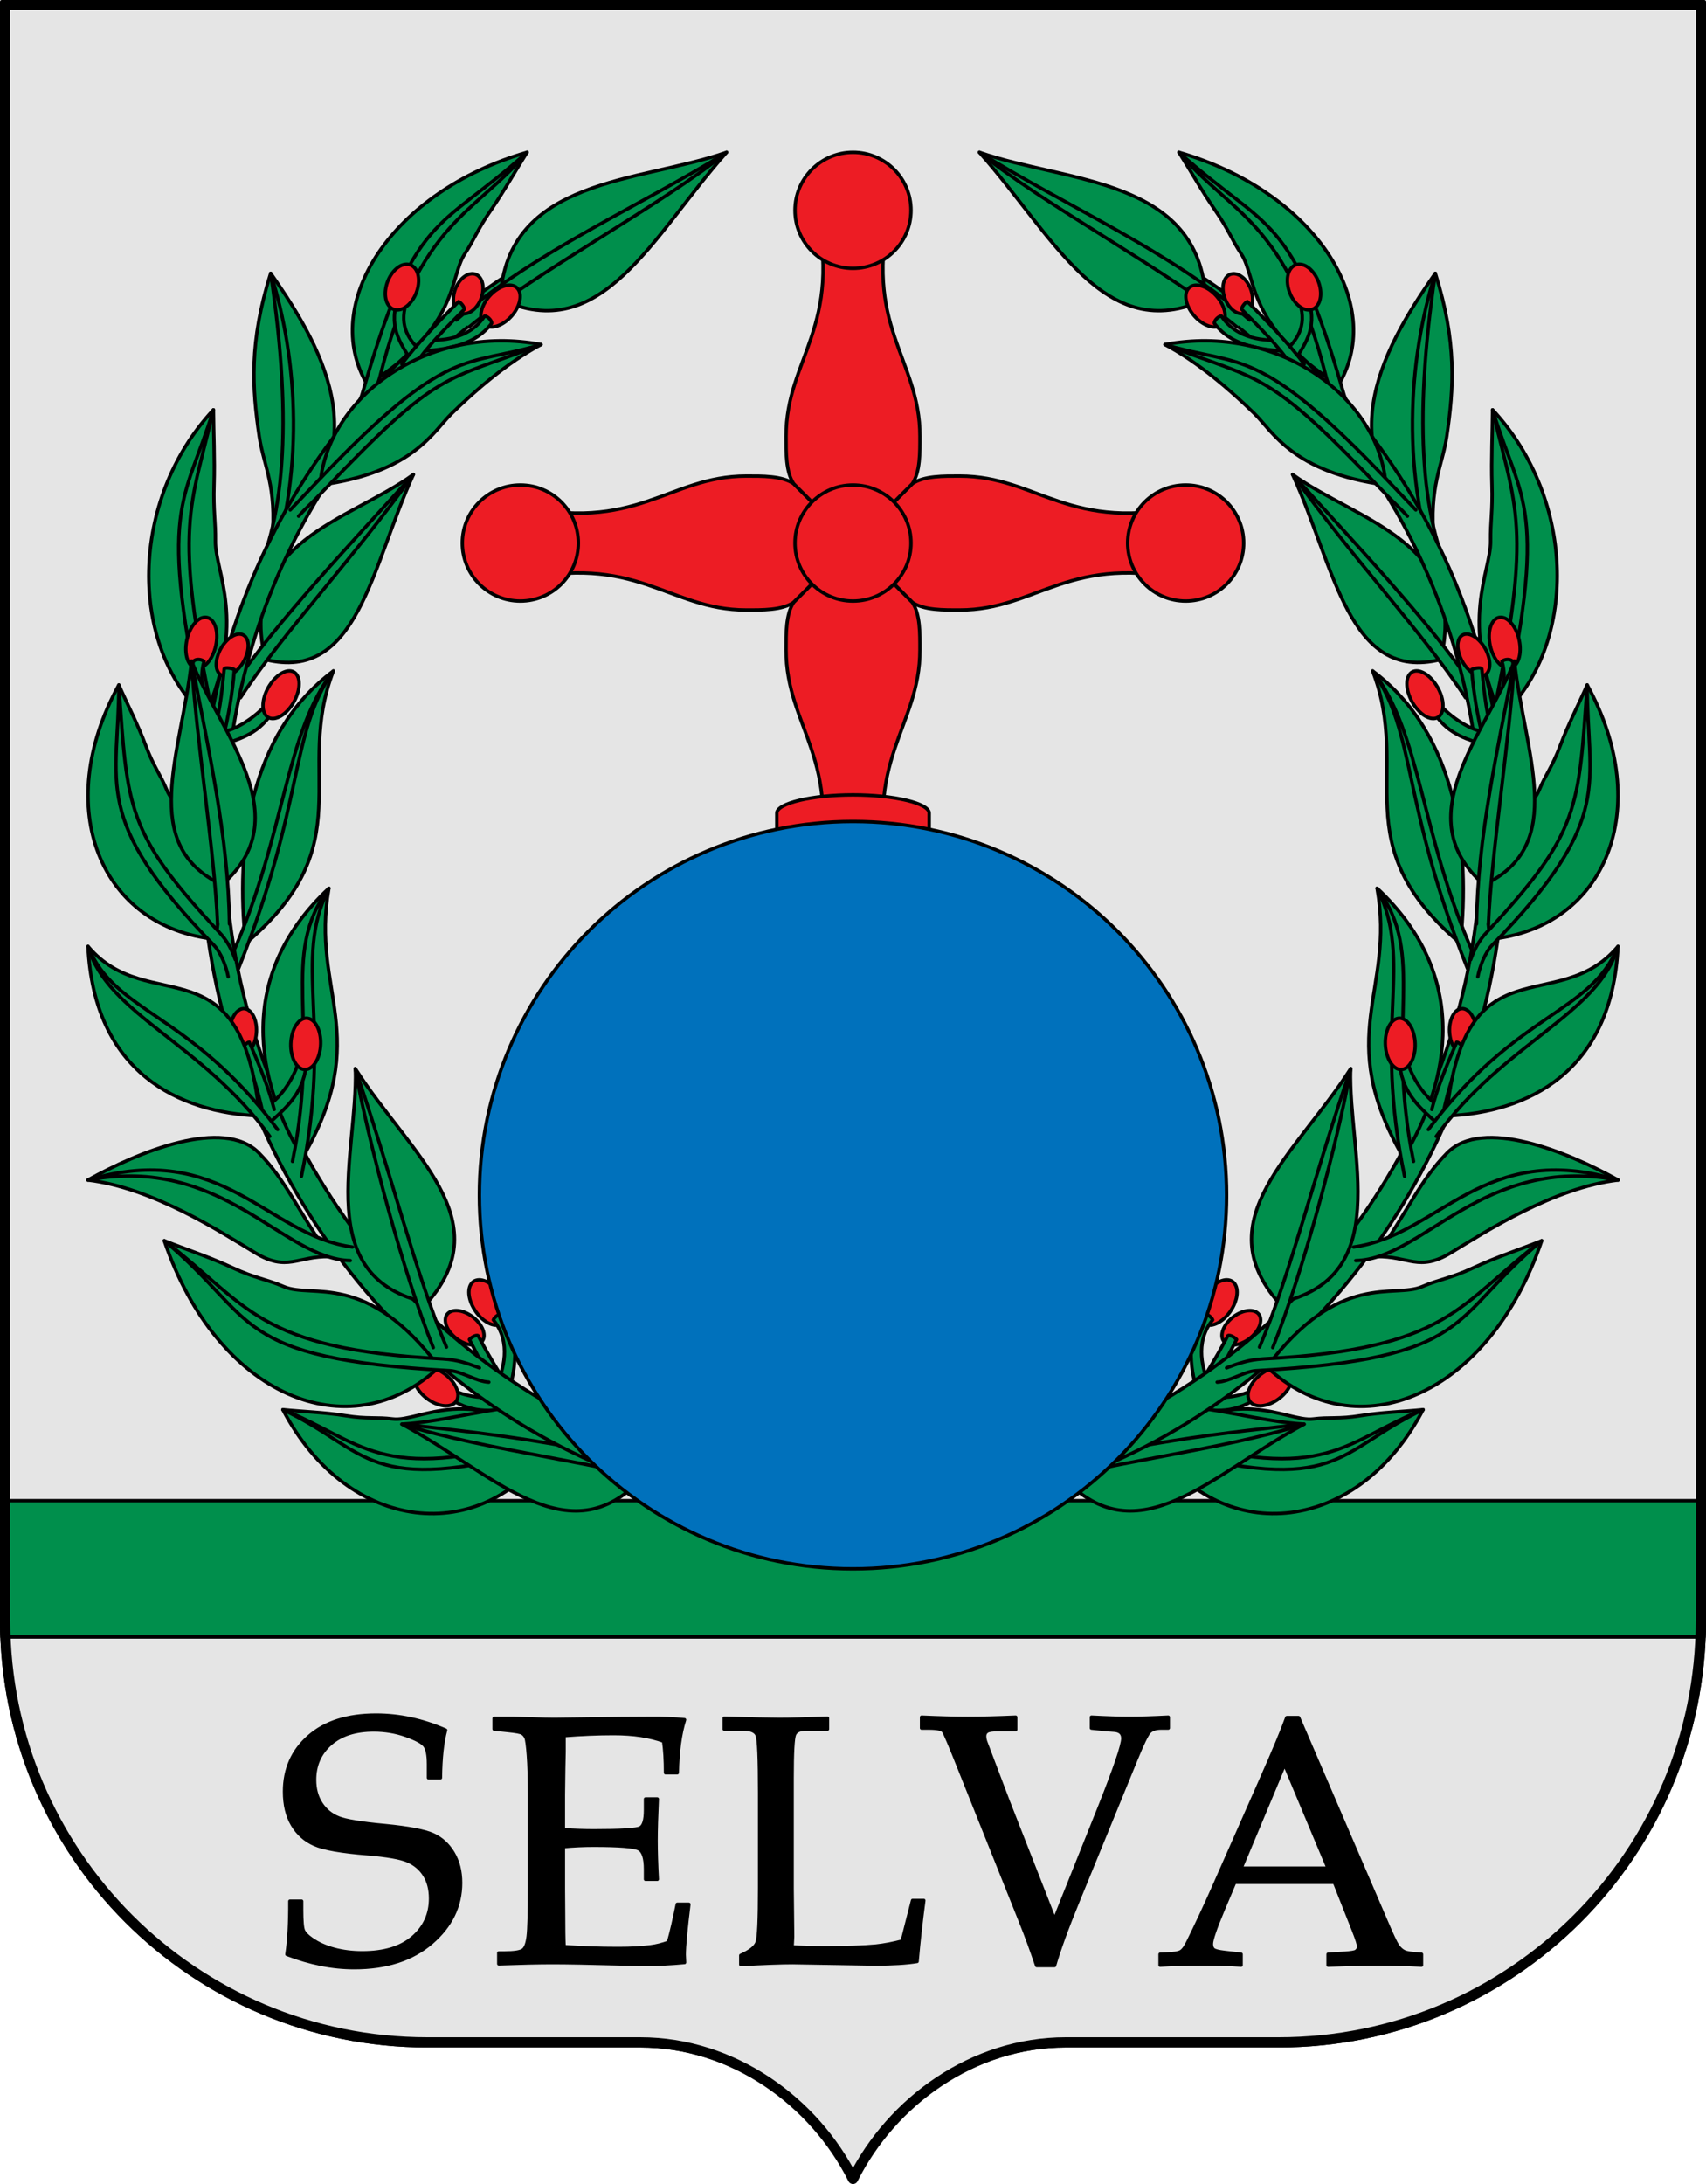 <?xml version="1.0" encoding="utf-8"?><!DOCTYPE svg PUBLIC "-//W3C//DTD SVG 1.1//EN" "http://www.w3.org/Graphics/SVG/1.1/DTD/svg11.dtd"><svg viewBox="0 0 500 640" xmlns="http://www.w3.org/2000/svg"><g stroke="#000" stroke-linecap="round" stroke-linejoin="round"><path d="m.5.5v474.25c0 68.898 55.852 124.75 124.75 124.75h62.375c27.289 0 50.92 17.163 62.375 40 11.455-22.837 35.086-40 62.375-40h62.375c68.898 0 124.75-55.852 124.75-124.75v-474.25z" fill="#e5e5e5"/><path d="m.5 439.767v34.983c0 1.657.03 3.309.094 4.95h498.812c.064-1.641.094-3.293.094-4.95v-34.983z" fill="#008f4c" fill-rule="evenodd"/></g><g stroke="#000"><g stroke-linecap="round" stroke-linejoin="round"><path d="m130.595 507.001c-.945 3.507-1.45 8.161-1.518 13.96h-3.491v-4.046c-0-2.63-.354-4.417-1.062-5.362-.708-.944-2.555-1.947-5.54-3.01-2.985-1.062-6.13-1.593-9.436-1.593-5.397 0-9.639 1.366-12.725 4.097-3.086 2.731-4.63 6.238-4.63 10.521 0 2.698.632 5.016 1.897 6.955 1.265 1.939 2.968 3.338 5.11 4.198 2.142.86 6.687 1.61 13.636 2.251 6.948.674 11.645 1.568 14.091 2.681 2.445 1.113 4.402 2.9 5.869 5.362 1.467 2.462 2.201 5.378 2.201 8.751-0 6.778-2.833 12.611-8.5 17.501-5.667 4.889-13.222 7.334-22.667 7.334-3.238 0-6.502-.329-9.79-.986-3.289-.658-6.603-1.627-9.942-2.908.607-4.046.894-9.239.86-15.579h3.441v2.529c0 3.271.169 5.294.506 6.07.337.776 1.13 1.602 2.378 2.478 1.855 1.315 4.064 2.318 6.628 3.01s5.329 1.037 8.298 1.037c6.375 0 11.3-1.501 14.774-4.502 3.474-3.001 5.211-6.812 5.211-11.431 0-2.698-.59-4.982-1.771-6.854-1.181-1.871-2.833-3.262-4.958-4.173-2.125-.91-6.055-1.602-11.789-2.074-7.623-.607-12.801-1.517-15.533-2.731-2.732-1.214-4.874-3.128-6.426-5.741-1.552-2.613-2.327-5.859-2.327-9.737 0-6.575 2.378-11.954 7.134-16.135 4.756-4.181 11.333-6.272 19.732-6.272 3.373 0 6.755.363 10.144 1.087 3.39.725 6.788 1.829 10.195 3.313z"/><path d="m165.113 541.145v12.392l.051 7.132c0 4.451.051 7.705.152 9.762 4.925.371 10.203.556 15.836.556 3.778 0 6.948-.169 9.512-.506 1.653-.202 3.407-.641 5.262-1.315.843-2.967 1.703-6.677 2.58-11.128h3.39c-.911 7.385-1.366 12.308-1.366 14.77l.101 2.276c-3.879.371-7.691.556-11.435.556l-7.944-.152c-8.77-.236-15.212-.354-19.328-.354-3.946 0-9.191.118-15.735.354v-3.187h1.568c2.934 0 4.781-.287 5.54-.86.759-.573 1.265-1.922 1.518-4.046s.38-6.812.38-14.062v-27.769c0-4.552-.11-8.278-.329-11.178-.219-2.9-.455-4.628-.708-5.185-.253-.556-.616-.986-1.088-1.29-.472-.303-1.923-.573-4.351-.809l-3.896-.405v-3.136h5.464l5.363.152c3.002.101 5.279.152 6.83.152l19.429-.253 9.208-.051c3.137-.034 6.308.101 9.512.405-1.282 3.979-1.99 9.155-2.125 15.528h-3.441c-0-3.709-.186-6.795-.557-9.256-3.98-1.484-8.871-2.225-14.673-2.226-4.621 0-9.461.202-14.521.607.034 3.17 0 6.34-.101 9.509l-.101 7.79v10.268c3.339.202 6.291.303 8.854.303 8.028 0 12.573-.278 13.636-.835 1.062-.556 1.594-2.284 1.594-5.185v-3.288h3.441c-.236 5.092-.354 9.155-.354 12.19-0 3.204.118 6.98.354 11.33h-3.441v-2.934c-0-3.237-.632-5.218-1.897-5.943-1.265-.725-5.726-1.087-13.383-1.087-2.833 0-5.768.135-8.804.405z"/><path d="m232.147 570.53c3.305.169 6.527.253 9.664.253 6.341 0 11.3-.169 14.875-.506 2.496-.27 5.076-.759 7.741-1.467l3.036-11.886h3.289c-.843 6.373-1.501 12.325-1.973 17.855-3.036.506-7.185.759-12.447.759l-24.083-.405c-3.238 0-8.281.185-15.128.556v-2.681c2.698-1.18 4.292-2.445 4.781-3.794.489-1.349.734-6.694.734-16.034v-27.82c0-10.116-.245-15.756-.734-16.919-.489-1.163-1.864-1.745-4.123-1.745h-5.515v-3.187c8.028.236 13.357.354 15.988.354 3.508 0 8.264-.118 14.268-.354v3.187h-6.274c-1.788 0-2.918.514-3.39 1.543-.472 1.028-.708 5.303-.708 12.822v32.22l.152 14.264z"/><path d="m303.845 575.993c-1.518-4.519-3.07-8.751-4.655-12.696l-18.113-45.27c-2.597-6.542-4.115-10.116-4.554-10.723-.439-.607-1.889-.91-4.351-.91h-2.074v-3.187c5.296.236 9.799.354 13.509.354 3.913 0 8.601-.118 14.066-.354v3.642h-5.009c-1.72 0-2.833.16-3.339.48-.506.32-.759.818-.759 1.492 0 .438.084.927.253 1.467l6.577 17.349 13.661 34.85 13.307-33.232c4.486-11.296 6.729-17.906 6.729-19.828-0-1.551-.928-2.36-2.783-2.428l-2.074-.152-4.351-.455v-3.187c4.486.236 8.18.354 11.08.354 3.036 0 6.847-.118 11.435-.354v3.187h-2.024c-1.619 0-2.791.379-3.516 1.138-.725.759-2.032 3.448-3.921 8.068l-17.051 41.628c-3.204 7.823-5.481 14.078-6.83 18.766z"/><path d="m391.111 551.588h-29.244l-3.441 8.143c-2.26 5.395-3.39 8.7-3.39 9.914 0 .776.211 1.332.632 1.669s1.493.607 3.213.809l4.857.556v3.187c-3.238-.236-6.881-.354-10.929-.354-4.857 0-9.124.118-12.801.354v-3.187l1.518-.051c2.361-.067 3.887-.312 4.579-.733s1.425-1.458 2.201-3.111c2.395-4.856 4.84-10.099 7.336-15.731l13.914-31.512c3.71-8.363 6.24-14.432 7.589-18.209h3.441l25.601 59.534c1.72 4.046 2.867 6.483 3.441 7.309.573.826 1.231 1.416 1.973 1.77.742.354 2.412.599 5.009.733v3.187c-4.385-.236-8.568-.354-12.548-.354-3.71 0-8.652.118-14.825.354v-3.187l5.009-.303c1.788-.135 2.85-.32 3.188-.556.506-.371.759-.843.759-1.416-0-.607-.506-2.192-1.518-4.755zm-27.372-4.148h25.5l-12.75-30.45z"/></g><g><path d="m97.707 196.618c-24.844 18.478-28.686 52.096-25.713 79.852 34.502-29.226 14.066-49.681 25.713-79.852z" fill="#008f4c" fill-rule="evenodd" stroke-linecap="round" stroke-linejoin="round"/><path d="m97.707 196.618c-14.339 18.451-13.946 47.776-29.47 82.713l1.666 4.49c19.454-48.652 14.925-68.858 27.804-87.203z" fill="#008f4c" fill-rule="evenodd" stroke-linecap="round" stroke-linejoin="round"/><path d="m82.908 413.094c5.55.575 12.139.749 18.42 1.772 6.309 1.028 9.119.338 13.826.957 7.7 1.012 23.981-11.404 46.136 8.273-19.973 29.19-59.306 25.511-78.382-11.003z" fill="#008f4c" fill-rule="evenodd" stroke-linecap="round" stroke-linejoin="round"/><path d="m82.908 413.094c22.866 9.02 28.345 22.218 74.722 8.295 3.789-1.139 7.598 1.308 10.511.492l2.924 3.011c-3.174.796-8.341-1.203-11.174-.434-52.843 14.333-51.413.704-76.983-11.362z" fill="#008f4c" fill-rule="evenodd" stroke-linecap="round" stroke-linejoin="round"/><path d="m147.268 380.268c1.942 3.587 1.594 7.131-.776 7.914-2.37.784-5.866-1.488-7.807-5.073-1.942-3.587-1.594-7.131.776-7.914 2.37-.785 5.866 1.488 7.807 5.073z" fill="#ed1c24" stroke-linecap="round" stroke-linejoin="round"/><path d="m144.594 386.778c5.437 6.725 2.87 14.923.829 19.318l3.516 2.629c1.735-6.578 4.043-15.598-1.641-23.576-1.045-.402-2.565 1.036-2.704 1.629z" fill="#008f4c" fill-rule="evenodd" stroke-linecap="round" stroke-linejoin="round"/><path d="m146.957 408.703 2.46 3.875c-6.618 1.295-12.843 1.487-20.334-4.79l1.997-1.62c3.433 2.92 11.393 4.288 15.877 2.535z" fill="#008f4c" fill-rule="evenodd" stroke-linecap="round" stroke-linejoin="round"/><path d="m126.364 410.655c3.481 2.013 6.931 1.672 7.705-.765.774-2.431-1.42-6.033-4.901-8.047-3.481-2.011-6.931-1.672-7.705.765-.774 2.433 1.42 6.035 4.901 8.047z" fill="#ed1c24" stroke-linecap="round" stroke-linejoin="round"/><path d="m132.109 390.624c2.177 2.656 5.77 4.121 8.025 3.272 2.255-.849 2.318-3.691.141-6.345-2.177-2.656-5.77-4.121-8.025-3.272-2.255.849-2.318 3.691-.141 6.345z" fill="#ed1c24" stroke-linecap="round" stroke-linejoin="round"/><path d="m148.029 410.348c-3.993-5.405-7.254-11.582-10.457-17.822.405-.468 1.895-1.496 2.559-1.112 3.843 7.221 7.699 13.709 12.434 19.68l-4.536-.744z" fill="#008f4c" fill-rule="evenodd" stroke-linecap="round" stroke-linejoin="round"/><path d="m188.396 432.923c-21.865 23.867-44.059-1.451-70.606-15.585 25.148-1.408 59.528-18.633 70.606 15.585z" fill="#008f4c" fill-rule="evenodd" stroke-linecap="round" stroke-linejoin="round"/><path d="m200.493 432.773c-26.121-9.697-64.535-13.425-82.703-15.435 25.086 7.948 60.682 11.457 82.565 18.769" fill="#008f4c" fill-rule="evenodd" stroke-linecap="round" stroke-linejoin="round"/><path d="m62.55 120.094c.026 6.625.42 14.436.182 21.974-.239 7.571.477 10.821.405 16.453-.119 9.216 9.297 23.108-3.061 51.408-22.501-20.506-22.197-63.379 2.475-89.835z" fill="#008f4c" fill-rule="evenodd" stroke-linecap="round" stroke-linejoin="round"/><path d="m62.55 120.094c-6.602 28.715-11.92 33.648-.22 89.257.928 4.409-.173 9.126.643 12.482l-1.927 3.78c-.821-3.669-.093-8.873-.819-12.17-14.47-65.739-6.087-65.719 2.324-93.35z" fill="#008f4c" fill-rule="evenodd" stroke-linecap="round" stroke-linejoin="round"/><path d="m77.749 193.268c27.054 6.752 31.013-27.045 43.411-54.219-18.763 13.602-51.673 19.641-43.411 54.219z" fill="#008f4c" fill-rule="evenodd" stroke-linecap="round" stroke-linejoin="round"/><path d="m68.12 201.307c12.9-19.109 34.959-42.287 53.039-62.258-17.534 24.57-38.402 46.565-50.679 65.405" fill="#008f4c" fill-rule="evenodd" stroke-linecap="round" stroke-linejoin="round"/><path d="m79.708 158.319c1.515-15.753-2.447-21.78-3.715-30.375-2.099-14.231-3.012-27.622 3.337-47.85 16.706 23.749 31.822 52.793.378 78.225z" fill="#008f4c" fill-rule="evenodd" stroke-linecap="round" stroke-linejoin="round"/><path d="m73.217 172.34c10.053-18.172 12.747-47.788 6.113-92.247 7.933 24.958 10.377 59.22-1.441 91.348l-4.673.899z" fill="#008f4c" fill-rule="evenodd" stroke-linecap="round" stroke-linejoin="round"/><path d="m154.465 44.633c-3.225 5.103-6.637 11.251-10.595 16.96-3.977 5.735-4.8 8.492-7.644 12.796-4.653 7.042-1.333 21.111-28.544 38.423-14.164-23.863 7.218-56.716 46.784-68.179z" fill="#008f4c" fill-rule="evenodd" stroke-linecap="round" stroke-linejoin="round"/><path d="m101.024 125.219c.918-3.117 4.292-6.846 5.095-9.651 15.435-53.93 22.079-47.344 48.347-70.935-15.256 18.246-31.619 19.907-43.135 65.842-.941 3.753-4.183 7.946-4.954 10.821" fill="#008f4c" fill-rule="evenodd" stroke-linecap="round" stroke-linejoin="round"/><path d="m246.624 439.745c-26.11-9.02-47.001-10.132-69.321-20.038-65.574-29.102-111.471-96.353-111.471-174.718 0-69.549 36.151-129.252 90.125-162.394l-2.32-5.182c-56.106 34.394-94.788 95.375-94.788 167.576 0 81.43 46.733 153.316 114.986 183.456 23.061 10.183 42.423 11.702 70.141 21.542z" fill="#008f4c"/><path d="m48.154 363.578c6.014 2.429 13.23 4.768 19.979 7.918 6.779 3.162 9.974 3.338 15.053 5.539 8.311 3.602 24.183-4.797 45.526 23.549-26.428 24.794-65.179 8.397-80.557-37.005z" fill="#008f4c" fill-rule="evenodd" stroke-linecap="round" stroke-linejoin="round"/><path d="m143.263 405.024c-3.611-.183-8.075-3.168-11.315-3.35-64.624-3.615-56.234-15.086-83.794-38.095 24.702 18.87 26.994 31.778 81.676 34.637 4.335.227 7.591 1.464 10.68 2.622" fill="#008f4c" fill-rule="evenodd" stroke-linecap="round" stroke-linejoin="round"/><path d="m125.221 381.771c21.331-24.357-5.089-43.659-21.053-68.549.755 25.187-13.112 61.24 21.053 68.549z" fill="#008f4c" fill-rule="evenodd" stroke-linecap="round" stroke-linejoin="round"/><path d="m126.981 394.899c-8.817-21.744-19.138-60.782-22.889-81.762 10.726 31.157 17.817 60.626 26.763 81.613" fill="#008f4c" fill-rule="evenodd" stroke-linecap="round" stroke-linejoin="round"/><path d="m96.664 368.23c-9.538-.201-12.502 4.598-21.893-1.118-10.147-6.175-30.083-19.057-49.02-21.31 14.868-8.274 39.733-18.496 50.117-7.955 7.857 7.975 11.216 16.507 20.797 30.383z" fill="#008f4c" fill-rule="evenodd" stroke-linecap="round" stroke-linejoin="round"/><path d="m102.656 369.409c-19.937-.462-37.259-31.079-76.906-23.607 39.635-11.915 52.421 16.202 77.522 19.623" fill="#008f4c" fill-rule="evenodd" stroke-linecap="round" stroke-linejoin="round"/><path d="m96.395 260.304c-27.463 25.663-21.381 56.44-7.713 78.944 20.797-35.923 2.289-48.558 7.713-78.944z" fill="#008f4c" fill-rule="evenodd" stroke-linecap="round" stroke-linejoin="round"/><path d="m88.341 344.703c9.368-44.669-2.792-62.924 8.055-84.399-14.701 19.74-2.277 38.981-10.675 80.03" fill="#008f4c" fill-rule="evenodd" stroke-linecap="round" stroke-linejoin="round"/><path d="m57.692 305.696c1.542 3.78 4.465 5.68 6.53 4.244 2.065-1.438 2.49-5.668.948-9.448-1.542-3.782-4.465-5.682-6.53-4.244-2.065 1.436-2.49 5.666-.948 9.448z" fill="#ed1c24" stroke-linecap="round" stroke-linejoin="round"/><path d="m78.954 324.514c-6.101-2.645-14.198-6.3-16.782-15.817.338-1.096 1.946-2.467 2.486-2.215 1.779 8.546 9.669 12.532 14.291 13.585" fill="#008f4c" fill-rule="evenodd" stroke-linecap="round" stroke-linejoin="round"/><path d="m79.971 328.132c5.081-4.563 10.083-9.313 9.916-19.245l-2.013-.495c.11 4.578-4.774 12.684-8.886 15.238" fill="#008f4c" fill-rule="evenodd" stroke-linecap="round" stroke-linejoin="round"/><path d="m93.848 307.472c-.614 4.058-3.007 6.643-5.346 5.772s-3.736-4.866-3.122-8.924c.614-4.06 3.007-6.644 5.345-5.774 2.338.871 3.736 4.866 3.122 8.926z" fill="#ed1c24" stroke-linecap="round" stroke-linejoin="round"/><path d="m74.982 299.793c.684 3.399-.418 7.21-2.461 8.513-2.043 1.305-4.255-.395-4.939-3.794-.684-3.399.418-7.21 2.461-8.513 2.043-1.303 4.255.393 4.939 3.794z" fill="#ed1c24" stroke-linecap="round" stroke-linejoin="round"/><path d="m80.365 325.115c-1.664-6.562-4.517-13.291-7.307-19.726-.608.039-1.884 1.289-2.001 2.062 3.145 7.56 4.37 11.348 6.008 18.861" fill="#008f4c" fill-rule="evenodd" stroke-linecap="round" stroke-linejoin="round"/><path d="m25.804 277.344c1.752 36.992 26.652 48.71 50.253 49.665-5.268-52.013-32.343-28.46-50.253-49.665z" fill="#008f4c" fill-rule="evenodd" stroke-linecap="round" stroke-linejoin="round"/><path d="m81.363 330.992c-25.761-34.437-47.735-34.028-55.56-53.648 5.485 19.809 33.58 28.345 53.26 55.66" fill="#008f4c" fill-rule="evenodd" stroke-linecap="round" stroke-linejoin="round"/><path d="m34.828 200.719c2.343 5.371 5.534 11.485 7.883 17.756 2.36 6.298 4.34 8.513 6.219 13.136 3.075 7.562 19.045 13.252 14.323 43.616-33.733-3.283-48.334-38.32-28.425-74.509z" fill="#008f4c" fill-rule="evenodd" stroke-linecap="round" stroke-linejoin="round"/><path d="m66.88 286.224c-.572-3.023-2.139-7.13-4.236-9.284-36.28-37.263-27.791-47.109-27.816-76.221 2.515 36.187 2.161 43.141 29.091 72.114 2.838 2.882 4.105 5.817 5.066 8.413" fill="#008f4c" fill-rule="evenodd" stroke-linecap="round" stroke-linejoin="round"/><path d="m54.528 189.03c-.405 4.111 1.272 7.144 3.746 6.776 2.474-.37 4.809-4.003 5.214-8.114.405-4.111-1.272-7.146-3.746-6.776-2.474.37-4.809 4.003-5.214 8.114z" fill="#ed1c24" stroke-linecap="round" stroke-linejoin="round"/><path d="m62.197 213.271c-3.624-4.838-7.324-11.328-5.527-19.476.803-.837 2.288-.631 3.13-.027-1.997 7.072 1.12 12.469 4.383 15.864" fill="#008f4c" fill-rule="evenodd" stroke-linecap="round" stroke-linejoin="round"/><path d="m66.059 217.951c5.537-1.865 11.139-3.609 15.028-11.496l-1.757-1.95c-1.833 3.729-9.077 8.995-13.379 9.761" fill="#008f4c" fill-rule="evenodd" stroke-linecap="round" stroke-linejoin="round"/><path d="m85.347 206.913c-2.42 3.391-5.714 4.65-7.357 2.811-1.642-1.839-1.012-6.079 1.409-9.472 2.421-3.393 5.715-4.652 7.357-2.813 1.643 1.839 1.011 6.081-1.409 9.474z" fill="#ed1c24" stroke-linecap="round" stroke-linejoin="round"/><path d="m72.4 191.477c-.977 3.38-3.712 6.331-6.105 6.588-2.393.259-3.541-2.271-2.562-5.651.978-3.382 3.712-6.331 6.105-6.59 2.393-.259 3.54 2.273 2.562 5.653z" fill="#ed1c24" stroke-linecap="round" stroke-linejoin="round"/><path d="m65.363 216.47c1.588-6.68 2.772-13.208 3.317-20.283-.552-.232-2.532-.813-2.992-.172-.756 8.25-1.416 13.249-3.469 20.778" fill="#008f4c" fill-rule="evenodd" stroke-linecap="round" stroke-linejoin="round"/><path d="m65.027 259.279c-24.605-11.724-11.843-38.427-8.88-65.543 8.463 21.266 31.69 45.768 8.88 65.543z" fill="#008f4c" fill-rule="evenodd" stroke-linecap="round" stroke-linejoin="round"/><path d="m67.248 270.761c-.291-25.424-6.159-50.996-11.101-77.025 1.204 21.704 6.759 55.929 7.622 76.984" fill="#008f4c" fill-rule="evenodd" stroke-linecap="round" stroke-linejoin="round"/><path d="m146.588 87.633c29.686 14.084 44.596-18.469 66.366-43-25.521 8.95-64.405 7.312-66.366 43z" fill="#008f4c" fill-rule="evenodd" stroke-linecap="round" stroke-linejoin="round"/><path d="m133.751 93.784c22.814-20.073 54.255-33.555 79.202-49.151-18.31 15.023-56.019 35.103-75.4 51.133" fill="#008f4c" fill-rule="evenodd" stroke-linecap="round" stroke-linejoin="round"/><path d="m149.57 93.013c-2.756 2.844-6.274 3.663-7.859 1.83-1.584-1.834-.635-5.625 2.12-8.47 2.756-2.844 6.274-3.663 7.859-1.83 1.584 1.834.635 5.625-2.12 8.47z" fill="#ed1c24" stroke-linecap="round" stroke-linejoin="round"/><path d="m142.029 92.62c-4.535 6.912-12.935 7.368-17.865 6.97l-2.702 3.49c6.914-.563 16.982-.805 22.631-8.331.019-1.046-1.447-2.196-2.065-2.129z" fill="#008f4c" fill-rule="evenodd" stroke-linecap="round" stroke-linejoin="round"/><path d="m120.045 86.378c-3.491 7.394-1.095 12.004 2.16 15.386l-1.521 4.036c-3.566-5.403-7.126-10.518-3.743-19.091.921-.629 2.799-.823 3.103-.331z" fill="#008f4c" fill-rule="evenodd" stroke-linecap="round" stroke-linejoin="round"/><path d="m113.097 84.293c-.705 3.697.833 6.619 3.437 6.527 2.603-.092 5.285-3.163 5.991-6.86.706-3.697-.833-6.619-3.437-6.527-2.603.092-5.285 3.163-5.991 6.86z" fill="#ed1c24" stroke-linecap="round" stroke-linejoin="round"/><path d="m134.316 82.982c-1.78 2.756-1.921 6.377-.315 8.088 1.607 1.711 4.352.865 6.133-1.891 1.781-2.756 1.922-6.377.315-8.088-1.607-1.711-4.352-.865-6.133 1.891z" fill="#ed1c24" stroke-linecap="round" stroke-linejoin="round"/><path d="m117.757 106.721c3.778-5.223 11.801-13.542 16.656-18.336.591.207 1.775 1.58 1.64 2.284-5.572 5.669-10.801 10.76-14.861 16.815" fill="#008f4c" fill-rule="evenodd" stroke-linecap="round" stroke-linejoin="round"/><path d="m158.563 100.971c-10.002 5.355-19.355 13.567-26.107 20.128-5.656 5.495-11.358 17.356-38.655 21.038 2.047-25.95 31.85-47.434 64.762-41.167z" fill="#008f4c" fill-rule="evenodd" stroke-linecap="round" stroke-linejoin="round"/><path d="m85.052 149.434c2.153-2.288 5.777-6.031 7.717-8.078 38.705-40.825 43.569-33.638 65.794-40.386-28.802 11.171-29.35 6.661-64.585 43.703-2.581 2.713-4.54 4.446-6.472 6.588" fill="#008f4c" fill-rule="evenodd" stroke-linecap="round" stroke-linejoin="round"/></g><g><path d="m402.293 196.618c24.844 18.478 28.686 52.096 25.713 79.852-34.502-29.226-14.066-49.681-25.713-79.852z" fill="#008f4c" fill-rule="evenodd" stroke-linecap="round" stroke-linejoin="round"/><path d="m402.293 196.618c14.339 18.451 13.946 47.776 29.47 82.713l-1.666 4.49c-19.454-48.652-14.925-68.858-27.804-87.203z" fill="#008f4c" fill-rule="evenodd" stroke-linecap="round" stroke-linejoin="round"/><path d="m417.092 413.094c-5.55.575-12.139.749-18.42 1.772-6.309 1.028-9.119.338-13.826.957-7.7 1.012-23.981-11.404-46.136 8.273 19.973 29.19 59.306 25.511 78.382-11.003z" fill="#008f4c" fill-rule="evenodd" stroke-linecap="round" stroke-linejoin="round"/><path d="m417.092 413.094c-22.866 9.02-28.345 22.218-74.722 8.295-3.789-1.139-7.598 1.308-10.511.492l-2.924 3.011c3.174.796 8.341-1.203 11.174-.434 52.843 14.333 51.413.704 76.983-11.362z" fill="#008f4c" fill-rule="evenodd" stroke-linecap="round" stroke-linejoin="round"/><path d="m352.732 380.268c-1.942 3.587-1.594 7.131.776 7.914 2.37.784 5.866-1.488 7.807-5.073 1.942-3.587 1.594-7.131-.776-7.914-2.37-.785-5.866 1.488-7.807 5.073z" fill="#ed1c24" stroke-linecap="round" stroke-linejoin="round"/><path d="m355.406 386.778c-5.437 6.725-2.87 14.923-.829 19.318l-3.516 2.629c-1.735-6.578-4.043-15.598 1.641-23.576 1.045-.402 2.565 1.036 2.704 1.629z" fill="#008f4c" fill-rule="evenodd" stroke-linecap="round" stroke-linejoin="round"/><path d="m353.043 408.703-2.46 3.875c6.618 1.295 12.843 1.487 20.334-4.79l-1.997-1.62c-3.433 2.92-11.393 4.288-15.877 2.535z" fill="#008f4c" fill-rule="evenodd" stroke-linecap="round" stroke-linejoin="round"/><path d="m373.637 410.655c-3.481 2.013-6.931 1.672-7.705-.765-.774-2.431 1.42-6.033 4.901-8.047 3.481-2.011 6.931-1.672 7.705.765.774 2.433-1.42 6.035-4.901 8.047z" fill="#ed1c24" stroke-linecap="round" stroke-linejoin="round"/><path d="m367.892 390.624c-2.177 2.656-5.77 4.121-8.025 3.272-2.255-.849-2.318-3.691-.141-6.345 2.177-2.656 5.77-4.121 8.025-3.272 2.255.849 2.318 3.691.141 6.345z" fill="#ed1c24" stroke-linecap="round" stroke-linejoin="round"/><path d="m351.971 410.348c3.993-5.405 7.254-11.582 10.457-17.822-.405-.468-1.895-1.496-2.559-1.112-3.843 7.221-7.699 13.709-12.434 19.68l4.536-.744z" fill="#008f4c" fill-rule="evenodd" stroke-linecap="round" stroke-linejoin="round"/><path d="m311.604 432.923c21.865 23.867 44.059-1.451 70.606-15.585-25.148-1.408-59.528-18.633-70.606 15.585z" fill="#008f4c" fill-rule="evenodd" stroke-linecap="round" stroke-linejoin="round"/><path d="m299.507 432.773c26.121-9.697 64.535-13.425 82.703-15.435-25.086 7.948-60.682 11.457-82.565 18.769" fill="#008f4c" fill-rule="evenodd" stroke-linecap="round" stroke-linejoin="round"/><path d="m437.45 120.094c-.026 6.625-.42 14.436-.182 21.974.239 7.571-.477 10.821-.405 16.453.119 9.216-9.297 23.108 3.061 51.408 22.501-20.506 22.197-63.379-2.475-89.835z" fill="#008f4c" fill-rule="evenodd" stroke-linecap="round" stroke-linejoin="round"/><path d="m437.45 120.094c6.602 28.715 11.92 33.648.22 89.257-.928 4.409.173 9.126-.643 12.482l1.927 3.78c.821-3.669.093-8.873.819-12.17 14.47-65.739 6.087-65.719-2.324-93.35z" fill="#008f4c" fill-rule="evenodd" stroke-linecap="round" stroke-linejoin="round"/><path d="m422.251 193.268c-27.054 6.752-31.013-27.045-43.411-54.219 18.763 13.602 51.673 19.641 43.411 54.219z" fill="#008f4c" fill-rule="evenodd" stroke-linecap="round" stroke-linejoin="round"/><path d="m431.88 201.307c-12.9-19.109-34.959-42.287-53.039-62.258 17.534 24.57 38.402 46.565 50.679 65.405" fill="#008f4c" fill-rule="evenodd" stroke-linecap="round" stroke-linejoin="round"/><path d="m420.292 158.319c-1.515-15.753 2.447-21.78 3.715-30.375 2.099-14.231 3.012-27.622-3.337-47.85-16.706 23.749-31.822 52.793-.378 78.225z" fill="#008f4c" fill-rule="evenodd" stroke-linecap="round" stroke-linejoin="round"/><path d="m426.783 172.34c-10.053-18.172-12.748-47.788-6.113-92.247-7.933 24.958-10.377 59.22 1.441 91.348l4.673.899z" fill="#008f4c" fill-rule="evenodd" stroke-linecap="round" stroke-linejoin="round"/><path d="m345.535 44.633c3.225 5.103 6.637 11.251 10.595 16.96 3.977 5.735 4.8 8.492 7.644 12.796 4.653 7.042 1.333 21.111 28.544 38.423 14.164-23.863-7.218-56.716-46.784-68.179z" fill="#008f4c" fill-rule="evenodd" stroke-linecap="round" stroke-linejoin="round"/><path d="m398.976 125.219c-.918-3.117-4.292-6.846-5.095-9.651-15.435-53.93-22.079-47.344-48.347-70.935 15.256 18.246 31.619 19.907 43.135 65.842.941 3.753 4.183 7.946 4.954 10.821" fill="#008f4c" fill-rule="evenodd" stroke-linecap="round" stroke-linejoin="round"/><path d="m253.376 439.745c26.11-9.02 47.001-10.132 69.321-20.038 65.574-29.102 111.471-96.353 111.471-174.718 0-69.549-36.151-129.252-90.125-162.394l2.32-5.182c56.106 34.394 94.788 95.375 94.788 167.576 0 81.43-46.733 153.316-114.986 183.456-23.061 10.183-42.423 11.702-70.141 21.542z" fill="#008f4c"/><path d="m451.846 363.578c-6.014 2.429-13.23 4.768-19.979 7.918-6.779 3.162-9.974 3.338-15.053 5.539-8.311 3.602-24.183-4.797-45.526 23.549 26.428 24.794 65.179 8.397 80.557-37.005z" fill="#008f4c" fill-rule="evenodd" stroke-linecap="round" stroke-linejoin="round"/><path d="m356.737 405.024c3.611-.183 8.075-3.168 11.315-3.35 64.624-3.615 56.234-15.086 83.794-38.095-24.702 18.87-26.994 31.778-81.676 34.637-4.335.227-7.591 1.464-10.68 2.622" fill="#008f4c" fill-rule="evenodd" stroke-linecap="round" stroke-linejoin="round"/><path d="m374.779 381.771c-21.331-24.357 5.089-43.659 21.053-68.549-.755 25.187 13.112 61.24-21.053 68.549z" fill="#008f4c" fill-rule="evenodd" stroke-linecap="round" stroke-linejoin="round"/><path d="m373.019 394.899c8.817-21.744 19.138-60.782 22.889-81.762-10.726 31.157-17.817 60.626-26.763 81.613" fill="#008f4c" fill-rule="evenodd" stroke-linecap="round" stroke-linejoin="round"/><path d="m403.336 368.23c9.538-.201 12.502 4.598 21.893-1.118 10.147-6.175 30.083-19.057 49.02-21.31-14.868-8.274-39.733-18.496-50.117-7.955-7.857 7.975-11.216 16.507-20.797 30.383z" fill="#008f4c" fill-rule="evenodd" stroke-linecap="round" stroke-linejoin="round"/><path d="m397.344 369.409c19.937-.462 37.259-31.079 76.906-23.607-39.635-11.915-52.421 16.202-77.522 19.623" fill="#008f4c" fill-rule="evenodd" stroke-linecap="round" stroke-linejoin="round"/><path d="m403.604 260.304c27.463 25.663 21.381 56.44 7.713 78.944-20.797-35.923-2.289-48.558-7.713-78.944z" fill="#008f4c" fill-rule="evenodd" stroke-linecap="round" stroke-linejoin="round"/><path d="m411.659 344.703c-9.368-44.669 2.792-62.924-8.055-84.399 14.701 19.74 2.277 38.981 10.675 80.03" fill="#008f4c" fill-rule="evenodd" stroke-linecap="round" stroke-linejoin="round"/><path d="m442.308 305.696c-1.542 3.78-4.465 5.68-6.53 4.244-2.065-1.438-2.49-5.668-.948-9.448 1.542-3.782 4.465-5.682 6.53-4.244 2.065 1.436 2.49 5.666.948 9.448z" fill="#ed1c24" stroke-linecap="round" stroke-linejoin="round"/><path d="m421.046 324.514c6.101-2.645 14.198-6.3 16.782-15.817-.338-1.096-1.946-2.467-2.486-2.215-1.779 8.546-9.669 12.532-14.291 13.585" fill="#008f4c" fill-rule="evenodd" stroke-linecap="round" stroke-linejoin="round"/><path d="m420.029 328.132c-5.081-4.563-10.083-9.313-9.916-19.245l2.013-.495c-.11 4.578 4.774 12.684 8.886 15.238" fill="#008f4c" fill-rule="evenodd" stroke-linecap="round" stroke-linejoin="round"/><path d="m406.152 307.472c.614 4.058 3.007 6.643 5.346 5.772s3.736-4.866 3.122-8.924c-.614-4.06-3.007-6.644-5.345-5.774-2.338.871-3.736 4.866-3.122 8.926z" fill="#ed1c24" stroke-linecap="round" stroke-linejoin="round"/><path d="m425.018 299.793c-.684 3.399.418 7.21 2.461 8.513 2.043 1.305 4.255-.395 4.939-3.794.684-3.399-.418-7.21-2.461-8.513-2.043-1.303-4.255.393-4.939 3.794z" fill="#ed1c24" stroke-linecap="round" stroke-linejoin="round"/><path d="m419.635 325.115c1.664-6.562 4.517-13.291 7.307-19.726.608.039 1.884 1.289 2.001 2.062-3.145 7.56-4.37 11.348-6.008 18.861" fill="#008f4c" fill-rule="evenodd" stroke-linecap="round" stroke-linejoin="round"/><path d="m474.196 277.344c-1.752 36.992-26.652 48.71-50.253 49.665 5.268-52.013 32.343-28.46 50.253-49.665z" fill="#008f4c" fill-rule="evenodd" stroke-linecap="round" stroke-linejoin="round"/><path d="m418.637 330.992c25.761-34.437 47.735-34.028 55.56-53.648-5.485 19.809-33.58 28.345-53.26 55.66" fill="#008f4c" fill-rule="evenodd" stroke-linecap="round" stroke-linejoin="round"/><path d="m465.172 200.719c-2.343 5.371-5.534 11.485-7.883 17.756-2.36 6.298-4.34 8.513-6.219 13.136-3.075 7.562-19.045 13.252-14.323 43.616 33.733-3.283 48.334-38.32 28.425-74.509z" fill="#008f4c" fill-rule="evenodd" stroke-linecap="round" stroke-linejoin="round"/><path d="m433.12 286.224c.572-3.023 2.139-7.13 4.236-9.284 36.28-37.263 27.791-47.109 27.816-76.221-2.515 36.187-2.161 43.141-29.091 72.114-2.838 2.882-4.105 5.817-5.066 8.413" fill="#008f4c" fill-rule="evenodd" stroke-linecap="round" stroke-linejoin="round"/><path d="m445.472 189.03c.405 4.111-1.272 7.144-3.746 6.776-2.474-.37-4.809-4.003-5.214-8.114-.405-4.111 1.272-7.146 3.746-6.776 2.474.37 4.809 4.003 5.214 8.114z" fill="#ed1c24" stroke-linecap="round" stroke-linejoin="round"/><path d="m437.803 213.271c3.624-4.838 7.324-11.328 5.527-19.476-.803-.837-2.288-.631-3.13-.027 1.997 7.072-1.12 12.469-4.383 15.864" fill="#008f4c" fill-rule="evenodd" stroke-linecap="round" stroke-linejoin="round"/><path d="m433.941 217.951c-5.537-1.865-11.139-3.609-15.028-11.496l1.757-1.95c1.833 3.729 9.077 8.995 13.379 9.761" fill="#008f4c" fill-rule="evenodd" stroke-linecap="round" stroke-linejoin="round"/><path d="m414.653 206.913c2.42 3.391 5.714 4.65 7.357 2.811 1.642-1.839 1.012-6.079-1.409-9.472-2.421-3.393-5.715-4.652-7.357-2.813-1.643 1.839-1.011 6.081 1.409 9.474z" fill="#ed1c24" stroke-linecap="round" stroke-linejoin="round"/><path d="m427.6 191.477c.977 3.38 3.712 6.331 6.105 6.588 2.393.259 3.541-2.271 2.562-5.651-.978-3.382-3.712-6.331-6.105-6.59s-3.54 2.273-2.562 5.653z" fill="#ed1c24" stroke-linecap="round" stroke-linejoin="round"/><path d="m434.637 216.47c-1.588-6.68-2.772-13.208-3.317-20.283.552-.232 2.532-.813 2.992-.172.756 8.25 1.416 13.249 3.469 20.778" fill="#008f4c" fill-rule="evenodd" stroke-linecap="round" stroke-linejoin="round"/><path d="m434.973 259.279c24.605-11.724 11.843-38.427 8.88-65.543-8.463 21.266-31.69 45.768-8.88 65.543z" fill="#008f4c" fill-rule="evenodd" stroke-linecap="round" stroke-linejoin="round"/><path d="m432.752 270.761c.291-25.424 6.159-50.996 11.101-77.025-1.204 21.704-6.759 55.929-7.622 76.984" fill="#008f4c" fill-rule="evenodd" stroke-linecap="round" stroke-linejoin="round"/><path d="m353.413 87.633c-29.686 14.084-44.596-18.469-66.366-43 25.521 8.95 64.405 7.312 66.366 43z" fill="#008f4c" fill-rule="evenodd" stroke-linecap="round" stroke-linejoin="round"/><path d="m366.249 93.784c-22.814-20.073-54.255-33.555-79.202-49.151 18.31 15.023 56.019 35.103 75.4 51.133" fill="#008f4c" fill-rule="evenodd" stroke-linecap="round" stroke-linejoin="round"/><path d="m350.43 93.013c2.756 2.844 6.274 3.663 7.859 1.83 1.584-1.834.635-5.625-2.12-8.47-2.756-2.844-6.274-3.663-7.859-1.83-1.584 1.834-.635 5.625 2.12 8.47z" fill="#ed1c24" stroke-linecap="round" stroke-linejoin="round"/><path d="m357.971 92.62c4.535 6.912 12.935 7.368 17.865 6.97l2.702 3.49c-6.914-.563-16.982-.805-22.631-8.331-.019-1.046 1.447-2.196 2.065-2.129z" fill="#008f4c" fill-rule="evenodd" stroke-linecap="round" stroke-linejoin="round"/><path d="m379.955 86.378c3.491 7.394 1.095 12.004-2.16 15.386l1.521 4.036c3.566-5.403 7.126-10.518 3.743-19.091-.921-.629-2.799-.823-3.103-.331z" fill="#008f4c" fill-rule="evenodd" stroke-linecap="round" stroke-linejoin="round"/><path d="m386.903 84.293c.705 3.697-.833 6.619-3.437 6.527-2.603-.092-5.285-3.163-5.991-6.86-.706-3.697.833-6.619 3.437-6.527 2.603.092 5.285 3.163 5.991 6.86z" fill="#ed1c24" stroke-linecap="round" stroke-linejoin="round"/><path d="m365.684 82.982c1.78 2.756 1.921 6.377.315 8.088-1.607 1.711-4.352.865-6.133-1.891-1.781-2.756-1.922-6.377-.315-8.088 1.607-1.711 4.352-.865 6.133 1.891z" fill="#ed1c24" stroke-linecap="round" stroke-linejoin="round"/><path d="m382.243 106.721c-3.778-5.223-11.801-13.542-16.656-18.336-.591.207-1.775 1.58-1.64 2.284 5.572 5.669 10.801 10.76 14.861 16.815" fill="#008f4c" fill-rule="evenodd" stroke-linecap="round" stroke-linejoin="round"/><path d="m341.437 100.971c10.002 5.355 19.355 13.567 26.107 20.128 5.656 5.495 11.358 17.356 38.655 21.038-2.047-25.95-31.85-47.434-64.762-41.167z" fill="#008f4c" fill-rule="evenodd" stroke-linecap="round" stroke-linejoin="round"/><path d="m414.948 149.434c-2.153-2.288-5.777-6.031-7.717-8.078-38.705-40.825-43.569-33.638-65.794-40.386 28.802 11.171 29.35 6.661 64.585 43.703 2.581 2.713 4.54 4.446 6.472 6.588" fill="#008f4c" fill-rule="evenodd" stroke-linecap="round" stroke-linejoin="round"/></g><g stroke-linecap="round" stroke-linejoin="round"><path d="m151.069 147.997c35.624 8.477 44.668-8.486 67.648-8.486 4.664 0 10.439-.103 13.902 2.237l17.381 17.385-17.381 17.385c-3.463 2.34-9.238 2.237-13.902 2.237-22.979 0-32.023-16.963-67.648-8.486z" fill="#ed1c24"/><path d="m348.931 147.997c-35.624 8.477-44.668-8.486-67.648-8.486-4.664 0-10.439-.103-13.902 2.237l-17.382 17.385 17.382 17.385c3.463 2.34 9.238 2.237 13.902 2.237 22.979 0 32.023-16.963 67.648-8.486z" fill="#ed1c24"/><path d="m330.5 159.133c0 9.389 7.611 17 17 17s17-7.611 17-17-7.611-17-17-17-17 7.611-17 17z" fill="#ed1c24" fill-rule="evenodd"/><path d="m169.5 159.133c0 9.389-7.611 17-17 17s-17-7.611-17-17 7.611-17 17-17 17 7.611 17 17z" fill="#ed1c24" fill-rule="evenodd"/><path d="m261.136 60.202c-8.477 35.624 8.486 44.668 8.486 67.648 0 4.664.103 10.439-2.237 13.902l-17.385 17.381-17.385-17.381c-2.34-3.463-2.237-9.238-2.237-13.902 0-22.979 16.963-32.023 8.486-67.648z" fill="#ed1c24"/><path d="m261.136 258.065c-8.477-35.624 8.486-44.668 8.486-67.648 0-4.664.103-10.439-2.237-13.902l-17.385-17.382-17.385 17.382c-2.34 3.463-2.237 9.238-2.237 13.902 0 22.979 16.963 32.023 8.486 67.648z" fill="#ed1c24"/><path d="m250 78.633c-9.389 0-17-7.611-17-17s7.611-17 17-17 17 7.611 17 17-7.611 17-17 17z" fill="#ed1c24" fill-rule="evenodd"/><path d="m267 159.133c0 9.389-7.611 17-17 17s-17-7.611-17-17 7.611-17 17-17 17 7.611 17 17z" fill="#ed1c24" fill-rule="evenodd"/><path d="m272.332 260.938v-22.643c0-2.928-10.338-5.355-22.332-5.355s-22.332 2.426-22.332 5.355v22.643z" fill="#ed1c24" fill-rule="evenodd"/><path d="m359.5 350.233c0 60.475-49.025 109.5-109.5 109.5s-109.5-49.025-109.5-109.5c0-60.475 49.025-109.5 109.5-109.5s109.5 49.025 109.5 109.5z" fill="#0071bc" fill-rule="evenodd"/></g></g><path d="m1.5 1.5v473.25c0 68.35 55.4 123.75 123.75 123.75h62.375c27.18 0 50.966 17.254 62.375 40 11.409-22.746 35.195-40 62.375-40h62.375c68.35 0 123.75-55.4 123.75-123.75v-473.25z" fill="none" stroke="#000" stroke-linecap="round" stroke-linejoin="round" stroke-width="3"/></svg>